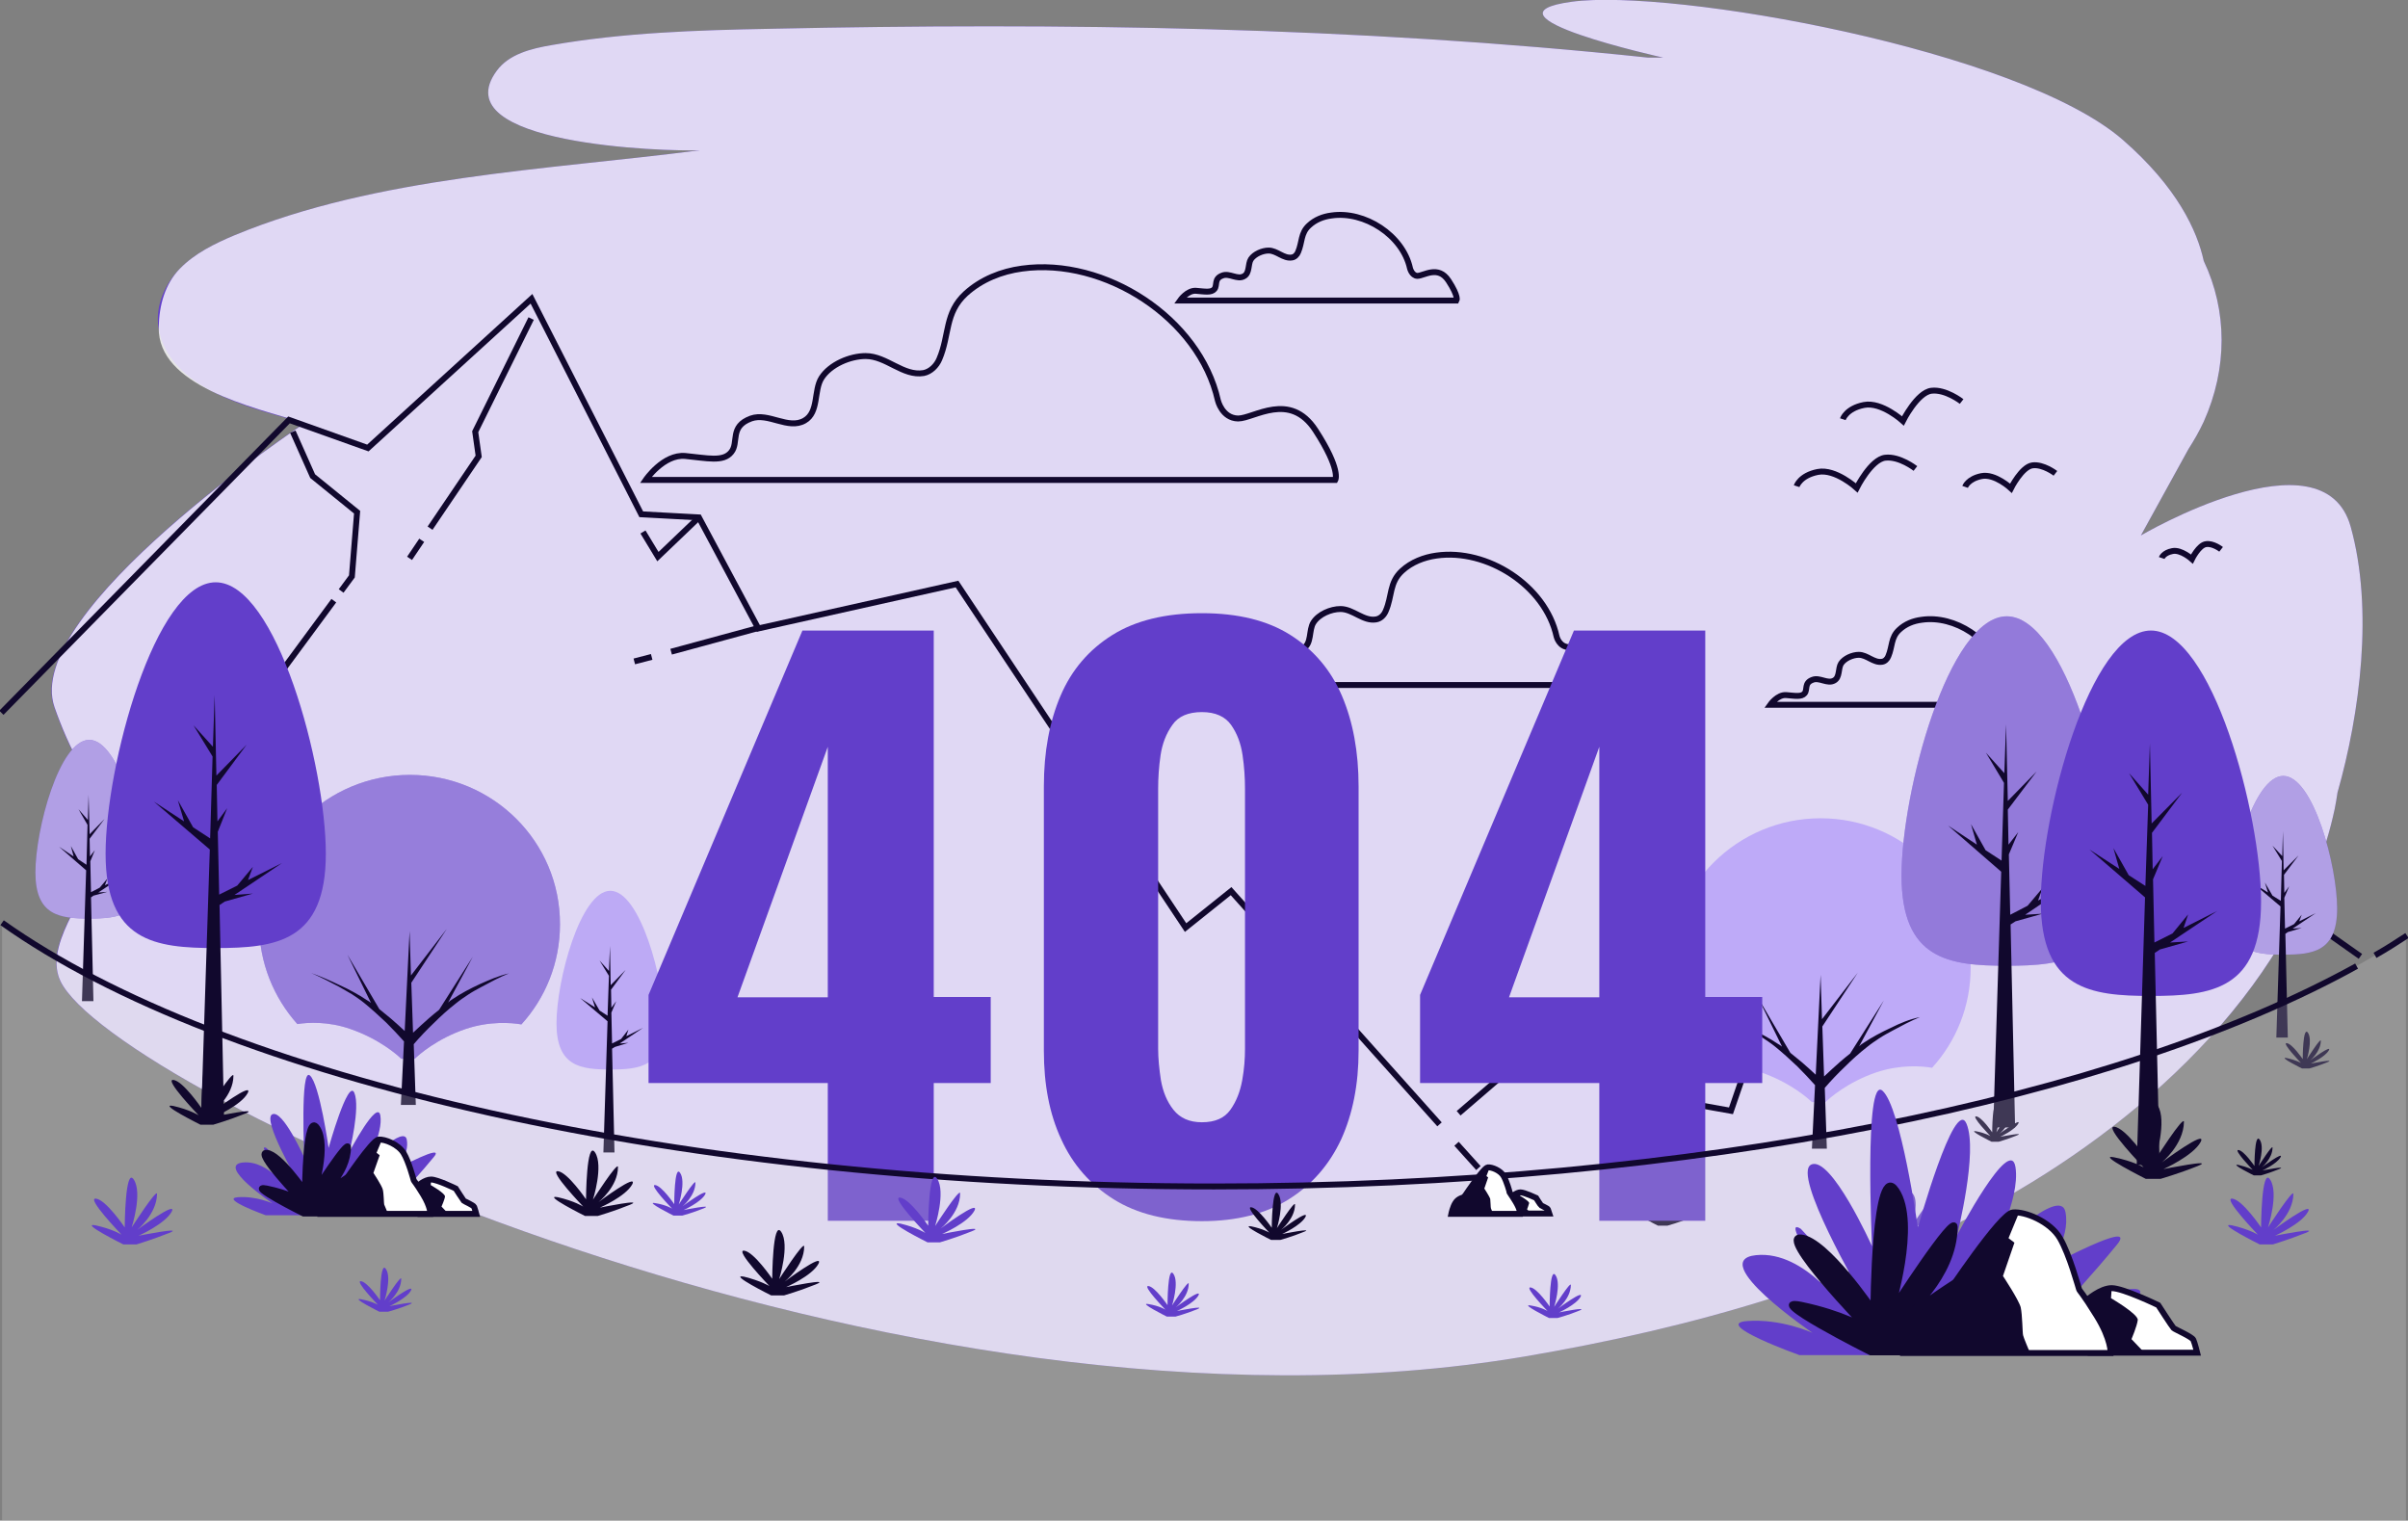 <svg width="407" height="257" viewBox="0 0 407 257" fill="none" xmlns="http://www.w3.org/2000/svg">
    <rect x="0" y="0" width="407" height="257" fill="#808080" stroke="none"/>
    <g clip-path="url(#clip0_165_70279)">
    <path d="M397.313 89.029C392.674 72.373 361.85 90.496 361.85 90.496L369.894 75.892C370.833 74.426 371.714 72.901 372.477 71.259C376.528 62.227 376.47 52.491 372.477 44.104C371.361 39.002 368.015 31.671 358.797 23.636C341.242 8.387 282.646 -1.994 265.678 0.293C248.71 2.581 281.119 9.736 281.119 9.736H278.536C229.158 4.516 179.428 3.812 130.109 4.868C117.72 5.102 105.332 5.513 93.237 7.624C89.773 8.211 86.015 9.149 83.96 11.964C74.742 24.457 112.436 25.63 118.308 25.395C92.415 28.738 63.704 29.794 39.632 39.764C36.285 41.172 32.939 42.814 30.414 45.394C27.889 47.975 26.245 51.611 26.774 55.306C28.418 65.98 43.155 69.147 51.492 71.493C51.492 71.493 3.523 103.34 9.16 119.527C11.508 126.213 14.972 133.251 21.431 140.171C17.732 144.804 14.503 149.614 11.978 154.775C10.451 157.883 8.455 162.223 10.158 165.801C18.965 184.158 151.481 247.206 257.693 229.259C285.934 224.45 313.999 216.591 338.717 202.574C363.318 188.674 388.388 165.684 394.612 136.711C394.788 135.773 394.964 134.834 395.082 133.954C398.898 120.524 401.188 102.929 397.313 89.029Z" fill="#623ECA"/>
    <path opacity="0.8" d="M397.313 89.029C392.674 72.373 361.85 90.496 361.85 90.496L369.894 75.892C370.833 74.426 371.714 72.901 372.477 71.259C376.528 62.227 376.469 52.491 372.477 44.104C371.361 39.002 368.015 31.671 358.797 23.636C341.242 8.387 282.646 -1.994 265.678 0.293C248.709 2.581 281.119 9.736 281.119 9.736H278.536C229.158 4.516 179.428 3.812 130.109 4.868C117.72 5.102 105.332 5.513 93.237 7.624C89.773 8.211 86.015 9.149 83.96 11.964C74.742 24.457 112.436 25.63 118.307 25.395C92.415 28.738 63.704 29.794 39.632 39.764C36.285 41.172 32.938 42.814 30.414 45.394C27.889 47.975 26.891 51.611 26.832 55.306C26.597 65.159 42.45 68.795 51.55 71.493C51.55 71.493 3.582 103.34 9.218 119.527C11.567 126.213 15.031 133.251 21.489 140.171C17.79 144.804 14.561 149.614 12.037 154.775C10.51 157.883 8.514 162.223 10.216 165.801C18.965 184.158 151.48 247.206 257.693 229.259C285.934 224.45 313.999 216.591 338.717 202.574C363.318 188.674 388.388 165.684 394.612 136.711C394.788 135.773 394.964 134.834 395.082 133.954C398.898 120.524 401.188 102.929 397.313 89.029Z" fill="white"/>
    <path d="M311.473 70.848C311.473 70.848 312.06 69.03 315.054 68.443C318.049 67.857 321.63 71.141 321.63 71.141C321.63 71.141 324.037 66.332 326.445 66.039C328.852 65.745 331.553 67.857 331.553 67.857" stroke="#11082D" stroke-miterlimit="10"/>
    <path d="M303.664 82.167C303.664 82.167 304.251 80.349 307.246 79.763C310.24 79.176 313.821 82.46 313.821 82.46C313.821 82.46 316.229 77.651 318.636 77.358C321.043 77.065 323.744 79.176 323.744 79.176" stroke="#11082D" stroke-miterlimit="10"/>
    <path d="M332.141 82.285C332.141 82.285 332.61 80.936 334.9 80.467C337.19 79.998 339.891 82.519 339.891 82.519C339.891 82.519 341.711 78.883 343.531 78.649C345.351 78.414 347.406 79.998 347.406 79.998" stroke="#11082D" stroke-miterlimit="10"/>
    <path d="M365.371 94.307C365.371 94.307 365.665 93.427 367.191 93.134C368.659 92.841 370.479 94.483 370.479 94.483C370.479 94.483 371.653 92.079 372.886 91.961C374.061 91.785 375.411 92.841 375.411 92.841" stroke="#11082D" stroke-miterlimit="10"/>
    <path d="M205.849 67.681C202.737 53.782 186.709 43.459 172.735 45.395C169.271 45.864 165.865 47.213 163.223 49.617C159.642 52.902 160.522 56.597 158.761 60.702C158.291 61.816 157.293 62.813 156.119 63.048C152.655 63.635 149.837 60.174 146.314 60.174C143.672 60.174 140.325 61.582 138.857 63.869C137.507 65.981 138.446 69.675 135.98 71.083C133.221 72.667 129.874 69.675 126.939 70.731C123.24 72.08 124.942 74.778 123.592 76.42C122.241 78.121 119.541 77.417 115.842 77.065C112.143 76.713 109.148 81.112 109.148 81.112H225.694C225.694 81.112 226.692 79.411 222.348 72.725C218.003 66.039 211.955 70.731 209.254 70.731C206.554 70.672 205.849 67.681 205.849 67.681Z" stroke="#11082D" stroke-miterlimit="10"/>
    <path d="M238.317 45.336C237.084 39.764 230.626 35.6 225.048 36.421C223.639 36.597 222.289 37.125 221.232 38.122C219.823 39.412 220.116 40.937 219.412 42.579C219.236 43.048 218.825 43.459 218.355 43.517C216.946 43.752 215.83 42.344 214.421 42.344C213.364 42.344 212.014 42.931 211.427 43.811C210.898 44.632 211.251 46.157 210.252 46.684C209.137 47.33 207.786 46.098 206.612 46.567C205.144 47.095 205.79 48.209 205.262 48.855C204.733 49.5 203.618 49.265 202.15 49.148C200.682 49.031 199.449 50.79 199.449 50.79H246.185C246.185 50.79 246.596 50.145 244.835 47.447C243.073 44.749 240.666 46.626 239.55 46.626C238.611 46.567 238.317 45.336 238.317 45.336Z" stroke="#11082D" stroke-miterlimit="10"/>
    <path d="M338.071 113.662C336.838 108.09 330.38 103.926 324.802 104.747C323.393 104.923 322.043 105.451 320.986 106.448C319.577 107.738 319.87 109.263 319.166 110.905C318.989 111.374 318.578 111.785 318.109 111.844C316.7 112.078 315.584 110.671 314.175 110.671C313.118 110.671 311.768 111.257 311.181 112.137C310.652 112.958 311.004 114.483 310.006 115.011C308.891 115.656 307.54 114.424 306.366 114.893C304.898 115.421 305.544 116.536 305.016 117.181C304.487 117.826 303.372 117.591 301.904 117.474C300.436 117.357 299.203 119.116 299.203 119.116H345.939C345.939 119.116 346.35 118.471 344.588 115.773C342.827 113.075 340.42 114.952 339.304 114.952C338.365 114.835 338.071 113.662 338.071 113.662Z" stroke="#11082D" stroke-miterlimit="10"/>
    <path d="M263.093 107.563C261.215 99 251.351 92.666 242.779 93.897C240.665 94.191 238.551 95.012 236.966 96.478C234.794 98.472 235.322 100.759 234.207 103.281C233.913 103.985 233.326 104.572 232.563 104.689C230.449 105.041 228.687 102.929 226.574 102.929C224.93 102.929 222.875 103.809 221.994 105.217C221.172 106.507 221.759 108.794 220.233 109.615C218.53 110.554 216.475 108.736 214.655 109.381C212.365 110.202 213.422 111.844 212.6 112.9C211.778 113.955 210.134 113.545 207.844 113.31C205.554 113.076 203.734 115.774 203.734 115.774H275.364C275.364 115.774 276.01 114.718 273.31 110.612C270.609 106.507 266.91 109.381 265.266 109.381C263.504 109.381 263.093 107.563 263.093 107.563Z" stroke="#11082D" stroke-miterlimit="10"/>
    <path d="M279.945 205.917C279.945 205.917 275.659 201.459 276.892 201.635C278.066 201.753 280.356 205.096 280.356 205.096C280.356 205.096 280.415 197.765 281.472 199.407C282.528 200.99 281.237 205.154 281.237 205.154C281.237 205.154 284.29 200.404 284.29 201.166C284.29 203.571 281.941 205.448 281.941 205.448C281.941 205.448 286.814 201.811 286.051 203.278C285.229 204.744 282.117 206.151 282.117 206.151C282.117 206.151 287.754 205.037 285.758 205.8C283.761 206.621 281.824 207.148 281.824 207.148H280.239C280.239 207.148 274.896 204.509 276.892 204.861C278.829 205.213 279.945 205.917 279.945 205.917Z" fill="#11082D"/>
    <path d="M336.427 192.017C336.427 192.017 333.08 188.557 334.02 188.674C334.959 188.792 336.721 191.372 336.721 191.372C336.721 191.372 336.721 185.683 337.601 186.915C338.423 188.146 337.425 191.372 337.425 191.372C337.425 191.372 339.774 187.677 339.774 188.264C339.774 190.14 337.954 191.607 337.954 191.607C337.954 191.607 341.77 188.792 341.124 189.906C340.478 191.02 338.071 192.135 338.071 192.135C338.071 192.135 342.474 191.255 340.889 191.9C339.304 192.545 337.836 192.956 337.836 192.956H336.603C336.603 192.956 332.435 190.903 334.02 191.196C335.605 191.489 336.427 192.017 336.427 192.017Z" fill="#11082D"/>
    <path d="M388.915 179.642C388.915 179.642 385.569 176.182 386.508 176.299C387.448 176.417 389.209 178.997 389.209 178.997C389.209 178.997 389.209 173.308 390.09 174.54C390.912 175.771 389.913 178.997 389.913 178.997C389.913 178.997 392.262 175.302 392.262 175.889C392.262 177.765 390.442 179.232 390.442 179.232C390.442 179.232 394.258 176.417 393.612 177.531C392.967 178.645 390.559 179.76 390.559 179.76C390.559 179.76 394.963 178.88 393.378 179.525C391.792 180.17 390.324 180.581 390.324 180.581H389.092C389.092 180.581 384.923 178.528 386.508 178.821C388.093 179.173 388.915 179.642 388.915 179.642Z" fill="#11082D"/>
    <path d="M322.042 207.911C322.042 207.911 318.049 203.806 319.165 203.923C320.28 204.04 322.394 207.149 322.394 207.149C322.394 207.149 322.394 200.345 323.392 201.87C324.39 203.336 323.157 207.207 323.157 207.207C323.157 207.207 325.976 202.809 325.976 203.512C325.976 205.741 323.803 207.501 323.803 207.501C323.803 207.501 328.324 204.158 327.62 205.506C326.856 206.855 323.979 208.146 323.979 208.146C323.979 208.146 329.205 207.09 327.385 207.852C325.506 208.615 323.745 209.084 323.745 209.084H322.277C322.277 209.084 317.345 206.621 319.165 206.973C321.044 207.325 322.042 207.911 322.042 207.911Z" fill="#623ECA"/>
    <path d="M243.307 190.023L208.079 150.611L200.388 156.769L161.754 98.707L128.17 106.214L118.131 87.446L108.384 86.918L89.831 50.497L62.177 75.716L48.849 70.966L0.234 120.465" stroke="#11082D" stroke-miterlimit="10"/>
    <path d="M249.883 197.413L246.184 193.308" stroke="#11082D" stroke-miterlimit="10"/>
    <path d="M110.147 111.022L107.211 111.785" stroke="#11082D" stroke-miterlimit="10"/>
    <path d="M128.112 106.155L113.434 110.143" stroke="#11082D" stroke-miterlimit="10"/>
    <path d="M72.688 89.264L80.907 77.124L80.32 72.959L89.773 53.84" stroke="#11082D" stroke-miterlimit="10"/>
    <path d="M69.223 94.366L71.278 91.316" stroke="#11082D" stroke-miterlimit="10"/>
    <path d="M56.422 101.521L43.094 119.585" stroke="#11082D" stroke-miterlimit="10"/>
    <path d="M49.496 72.96L52.843 80.467L60.358 86.567L59.477 97.417L57.657 99.88" stroke="#11082D" stroke-miterlimit="10"/>
    <path d="M118.129 87.446L111.2 94.074L108.676 89.909" stroke="#11082D" stroke-miterlimit="10"/>
    <path d="M398.955 161.637L344.939 123.574L328.499 146.682L308.243 139.937L276.89 183.807L256.634 179.467L246.535 188.147" stroke="#11082D" stroke-miterlimit="10"/>
    <path d="M344.939 123.574L338.48 151.784L330.906 148.441" stroke="#11082D" stroke-miterlimit="10"/>
    <path d="M308.422 141.638L292.569 187.736L281.707 185.8" stroke="#11082D" stroke-miterlimit="10"/>
    <path d="M307.716 138.294C293.683 138.294 282.234 149.613 282.234 163.572C282.234 170.023 284.7 175.947 288.693 180.404C290.513 180.111 293.918 179.935 297.617 181.225C302.549 182.926 305.602 185.624 306.248 186.269H308.538C309.184 185.624 312.296 182.867 317.169 181.225C321.22 179.876 324.86 180.169 326.563 180.463C330.614 176.005 333.08 170.082 333.08 163.572C333.139 149.613 321.748 138.294 307.716 138.294Z" fill="#BEAAF8"/>
    <path d="M319.577 173.718C318.814 174.07 317.992 174.48 317.229 174.891C316.466 175.301 315.702 175.77 314.998 176.24C314.704 176.416 314.469 176.592 314.235 176.826L318.403 169.084L312.708 178.058C312.121 178.527 311.534 178.996 311.005 179.465C310.066 180.286 309.185 181.108 308.305 181.929L308.011 173.483L314 164.393L307.952 172.252L307.717 164.744L307.306 173.19L306.895 181.635C306.132 180.932 305.369 180.228 304.547 179.524C303.901 178.996 303.255 178.468 302.609 177.94L297.208 168.733L301.2 176.885C300.965 176.709 300.731 176.533 300.496 176.416C299.791 175.946 299.028 175.477 298.265 175.067C297.501 174.656 296.738 174.246 295.916 173.894C294.331 173.131 292.746 172.427 291.102 171.841C292.687 172.545 294.213 173.307 295.74 174.128C296.503 174.539 297.208 175.008 297.971 175.419C298.676 175.888 299.38 176.357 300.026 176.885C301.318 177.941 302.551 179.055 303.784 180.228C304.84 181.283 305.839 182.339 306.778 183.395L306.25 194.128H308.774L308.422 183.864C309.479 182.632 310.653 181.401 311.827 180.286C313.002 179.113 314.235 177.999 315.585 176.943C316.231 176.416 316.935 175.946 317.64 175.477C318.345 175.008 319.108 174.598 319.871 174.187C321.398 173.366 322.924 172.545 324.509 171.9C322.748 172.252 321.104 172.955 319.577 173.718Z" fill="#11082D"/>
    <path d="M112.26 172.956C112.26 180.228 108.208 180.756 103.159 180.756C98.11 180.756 94.059 180.228 94.059 172.956C94.059 165.683 98.11 150.552 103.159 150.552C108.208 150.552 112.26 165.683 112.26 172.956Z" fill="#BDAAF5"/>
    <path d="M106.212 176.24L104.744 176.357L108.678 173.718L105.86 175.126L106.212 174.011L104.979 175.595L103.452 176.357L103.335 171.138L104.157 169.202L103.335 170.316L103.276 167.267L105.742 163.924L103.218 166.504L103.1 159.877L102.924 164.1L101.339 162.34L102.924 164.921L102.689 171.665L101.339 170.786L100.047 168.557L100.575 170.258L98.051 168.674L102.689 172.604L101.985 194.773H103.863L103.452 177.237L103.922 176.944L106.212 176.24Z" fill="#11082D"/>
    <path d="M356.975 147.972C356.975 162.165 348.99 163.221 339.185 163.221C329.38 163.221 321.395 162.165 321.395 147.972C321.395 133.779 329.38 104.161 339.185 104.161C348.99 104.161 356.975 133.779 356.975 147.972Z" fill="#623ECA"/>
    <path opacity="0.31" d="M356.975 147.972C356.975 162.165 348.99 163.221 339.185 163.221C329.38 163.221 321.395 162.165 321.395 147.972C321.395 133.779 329.38 104.161 339.185 104.161C348.99 104.161 356.975 133.779 356.975 147.972Z" fill="white"/>
    <path d="M345.232 154.424L342.296 154.6L349.929 149.439L344.468 152.195L345.232 150.084L342.707 153.075L339.771 154.6L339.537 144.395L341.122 140.641L339.478 142.753L339.36 136.829L344.234 130.378L339.36 135.363L339.067 122.401L338.773 130.671L335.661 127.211L338.715 132.313L338.304 145.45L335.603 143.691L333.137 139.292L334.135 142.753L329.262 139.527L338.245 147.327L336.894 190.552H340.593L339.83 156.242L340.652 155.714L345.232 154.424Z" fill="#11082D"/>
    <path d="M395.021 153.544C395.021 160.816 390.97 161.344 385.921 161.344C380.872 161.344 376.82 160.816 376.82 153.544C376.82 146.271 380.872 131.14 385.921 131.14C390.97 131.14 395.021 146.33 395.021 153.544Z" fill="#623ECA"/>
    <path opacity="0.5" d="M395.021 153.544C395.021 160.816 390.97 161.344 385.921 161.344C380.872 161.344 376.82 160.816 376.82 153.544C376.82 146.271 380.872 131.14 385.921 131.14C390.97 131.14 395.021 146.33 395.021 153.544Z" fill="white"/>
    <path d="M389.032 156.828L387.506 156.945L391.44 154.306L388.621 155.714L389.032 154.599L387.741 156.183L386.214 156.945L386.097 151.725L386.919 149.79L386.097 150.904L386.038 147.855L388.504 144.57L385.979 147.092L385.862 140.465L385.744 144.688L384.1 142.928L385.686 145.509L385.51 152.253L384.1 151.374L382.809 149.145L383.337 150.846L380.812 149.262L385.451 153.192L384.746 175.361H386.684L386.273 157.825L386.684 157.532L389.032 156.828Z" fill="#11082D"/>
    <path d="M24.189 147.444C24.189 154.716 20.138 155.244 15.089 155.244C10.04 155.244 5.988 154.716 5.988 147.444C5.988 140.171 10.04 125.04 15.089 125.04C20.138 125.04 24.189 140.171 24.189 147.444Z" fill="#623ECA"/>
    <path opacity="0.5" d="M24.189 147.444C24.189 154.716 20.138 155.244 15.089 155.244C10.04 155.244 5.988 154.716 5.988 147.444C5.988 140.171 10.04 125.04 15.089 125.04C20.138 125.04 24.189 140.171 24.189 147.444Z" fill="white"/>
    <path d="M18.142 150.728L16.615 150.846L20.549 148.206L17.731 149.614L18.142 148.5L16.85 150.025L15.382 150.787L15.265 145.567L16.028 143.69L15.206 144.746L15.147 141.755L17.672 138.412L15.147 140.993L14.971 134.307L14.854 138.588L13.268 136.77L14.795 139.409L14.619 146.154L13.21 145.215L11.977 142.987L12.446 144.746L9.98 143.104L14.56 147.092L13.855 169.203H15.793L15.382 151.667L15.793 151.374L18.142 150.728Z" fill="#11082D"/>
    <path d="M69.282 130.963C55.25 130.963 43.801 142.282 43.801 156.241C43.801 162.692 46.267 168.616 50.259 173.073C52.079 172.78 55.485 172.604 59.184 173.894C64.116 175.595 67.169 178.293 67.814 178.938H70.104C70.75 178.293 73.862 175.536 78.735 173.894C82.786 172.545 86.427 172.838 88.129 173.132C92.18 168.674 94.646 162.751 94.646 156.241C94.705 142.282 83.315 130.963 69.282 130.963Z" fill="#623ECA"/>
    <path opacity="0.33" d="M69.282 130.963C55.25 130.963 43.801 142.282 43.801 156.241C43.801 162.692 46.267 168.616 50.259 173.073C52.079 172.78 55.485 172.604 59.184 173.894C64.116 175.595 67.169 178.293 67.814 178.938H70.104C70.75 178.293 73.862 175.536 78.735 173.894C82.786 172.545 86.427 172.838 88.129 173.132C92.18 168.674 94.646 162.751 94.646 156.241C94.705 142.282 83.315 130.963 69.282 130.963Z" fill="white"/>
    <path d="M81.085 166.328C80.322 166.68 79.5 167.091 78.737 167.501C77.974 167.912 77.21 168.381 76.506 168.85C76.212 169.026 75.977 169.202 75.742 169.437L79.911 161.695L74.216 170.668C73.629 171.137 73.042 171.607 72.513 172.076C71.574 172.897 70.693 173.718 69.812 174.539L69.519 166.094L75.507 157.003L69.46 164.862L69.225 157.355L68.814 165.8L68.403 174.246C67.64 173.542 66.877 172.838 66.055 172.134C65.409 171.607 64.763 171.079 64.117 170.551L58.715 161.343L62.708 169.495C62.473 169.319 62.238 169.143 62.004 169.026C61.299 168.557 60.536 168.088 59.772 167.677C59.009 167.266 58.246 166.856 57.424 166.504C55.839 165.742 54.253 165.038 52.609 164.451C54.195 165.155 55.721 165.918 57.248 166.739C58.011 167.149 58.716 167.618 59.479 168.029C60.183 168.498 60.888 168.967 61.534 169.495C62.825 170.551 64.058 171.665 65.291 172.838C66.348 173.894 67.346 174.95 68.286 176.005L67.757 186.738H70.282L69.93 176.474C70.987 175.243 72.161 174.011 73.335 172.897C74.509 171.724 75.742 170.61 77.093 169.554C77.739 169.026 78.443 168.557 79.148 168.088C79.852 167.618 80.616 167.208 81.379 166.797C82.905 165.976 84.432 165.155 86.017 164.51C84.256 164.921 82.671 165.624 81.085 166.328Z" fill="#11082D"/>
    <path d="M139.913 206.327V183.044H109.617V168.147L135.627 106.565H157.821V168.499H167.45V183.044H157.821V206.327H139.913ZM124.648 168.557H139.913V126.213L124.648 168.557Z" fill="#623ECA"/>
    <path d="M203.148 206.386C197.159 206.386 192.169 205.154 188.235 202.691C184.301 200.228 181.307 196.826 179.369 192.545C177.373 188.263 176.434 183.278 176.434 177.589V132.899C176.434 127.092 177.373 121.99 179.252 117.591C181.131 113.193 184.066 109.791 188 107.328C191.934 104.864 196.983 103.633 203.148 103.633C209.254 103.633 214.245 104.864 218.12 107.328C221.995 109.791 224.931 113.193 226.81 117.591C228.688 121.99 229.628 127.092 229.628 132.899V177.589C229.628 183.278 228.63 188.263 226.692 192.545C224.696 196.826 221.76 200.228 217.826 202.691C213.893 205.154 209.019 206.386 203.148 206.386ZM203.148 189.671C205.379 189.671 206.964 188.967 207.963 187.56C208.961 186.152 209.607 184.51 209.959 182.574C210.311 180.639 210.429 178.88 210.429 177.237V133.309C210.429 131.491 210.311 129.614 210.018 127.62C209.724 125.626 209.078 123.925 208.08 122.518C207.082 121.11 205.438 120.348 203.148 120.348C200.858 120.348 199.156 121.052 198.157 122.518C197.101 123.984 196.455 125.685 196.161 127.62C195.868 129.614 195.75 131.491 195.75 133.309V177.237C195.75 178.88 195.926 180.639 196.22 182.574C196.572 184.51 197.218 186.152 198.334 187.56C199.449 188.967 201.034 189.671 203.148 189.671Z" fill="#623ECA"/>
    <path d="M270.316 206.327V183.044H240.02V168.147L266.029 106.565H288.223V168.499H297.852V183.044H288.223V206.327H270.316ZM255.05 168.557H270.316V126.213L255.05 168.557Z" fill="#623ECA"/>
    <path d="M406.647 158.235C368.249 183.395 292.45 200.462 205.202 200.462C115.253 200.462 37.517 182.281 0.352 155.889V256.941H406.647V158.235Z" fill="#DADADA" fill-opacity="0.23"/>
    <path d="M398.31 163.278C357.915 185.624 286.52 200.521 205.202 200.521C115.253 200.521 37.517 182.339 0.352 155.947" stroke="#11082D" stroke-miterlimit="10"/>
    <path d="M406.824 158.117C405.121 159.232 403.301 160.404 401.422 161.46" stroke="#11082D" stroke-miterlimit="10"/>
    <path d="M382.166 152.37C382.166 167.209 373.828 168.323 363.553 168.323C353.279 168.323 344.941 167.209 344.941 152.37C344.941 137.532 353.279 106.565 363.553 106.565C373.828 106.565 382.166 137.532 382.166 152.37Z" fill="#623ECA"/>
    <path d="M369.835 159.115L366.782 159.291L374.767 153.953L369.071 156.827L369.835 154.54L367.193 157.766L364.14 159.291L363.905 148.616L365.549 144.687L363.846 146.916L363.729 140.757L368.837 133.954L363.67 139.174L363.376 125.626L363.083 134.306L359.853 130.67L363.083 136.007L362.613 149.731L359.795 147.913L357.211 143.338L358.209 146.857L353.16 143.573L362.554 151.666L361.145 196.885H365.02L364.198 161.05L365.079 160.463L369.835 159.115Z" fill="#11082D"/>
    <path d="M362.319 197.296C362.319 197.296 355.45 190.199 357.387 190.434C359.325 190.669 362.906 195.947 362.906 195.947C362.906 195.947 362.965 184.217 364.668 186.798C366.37 189.378 364.257 196.006 364.257 196.006C364.257 196.006 369.13 188.381 369.13 189.613C369.071 193.484 365.372 196.475 365.372 196.475C365.372 196.475 373.181 190.669 371.948 193.014C370.657 195.36 365.666 197.589 365.666 197.589C365.666 197.589 374.708 195.771 371.479 197.061C368.249 198.352 365.196 199.231 365.196 199.231H362.672C362.672 199.231 354.158 194.95 357.329 195.595C360.558 196.24 362.319 197.296 362.319 197.296Z" fill="#11082D"/>
    <path d="M33.583 188.498C33.583 188.498 27.653 182.34 29.297 182.516C30.941 182.692 34.052 187.267 34.052 187.267C34.052 187.267 34.111 177.121 35.579 179.349C37.047 181.578 35.227 187.325 35.227 187.325C35.227 187.325 39.454 180.757 39.454 181.812C39.454 185.155 36.166 187.736 36.166 187.736C36.166 187.736 42.918 182.692 41.861 184.745C40.746 186.798 36.401 188.674 36.401 188.674C36.401 188.674 44.21 187.091 41.45 188.205C38.691 189.32 36.049 190.082 36.049 190.082H33.876C33.876 190.082 26.478 186.387 29.297 186.915C32.115 187.56 33.583 188.498 33.583 188.498Z" fill="#11082D"/>
    <path d="M55.072 144.277C55.072 159.115 46.735 160.229 36.46 160.229C26.185 160.229 17.848 159.115 17.848 144.277C17.848 129.438 26.185 98.413 36.46 98.413C46.735 98.413 55.072 129.438 55.072 144.277Z" fill="#623ECA"/>
    <path d="M42.741 151.021L39.629 151.255L47.673 145.86L41.919 148.734L42.741 146.505L40.099 149.672L37.046 151.197L36.811 140.581L38.396 136.593L36.752 138.822L36.635 132.664L41.684 125.86L36.576 131.08L36.283 117.474L35.989 126.212L32.701 122.576L35.93 127.855L35.519 141.696L32.642 139.819L30.059 135.244L31.116 138.822L26.008 135.479L35.461 143.572L33.993 188.849H37.868L37.105 152.956L37.985 152.37L42.741 151.021Z" fill="#11082D"/>
    <path d="M98.579 203.922C98.579 203.922 92.649 197.764 94.293 197.94C95.937 198.116 99.048 202.691 99.048 202.691C99.048 202.691 99.107 192.544 100.575 194.773C102.043 197.002 100.223 202.749 100.223 202.749C100.223 202.749 104.45 196.181 104.45 197.236C104.45 200.579 101.162 203.16 101.162 203.16C101.162 203.16 107.914 198.116 106.857 200.169C105.742 202.221 101.397 204.098 101.397 204.098C101.397 204.098 109.206 202.515 106.446 203.629C103.687 204.743 101.045 205.506 101.045 205.506H98.872C98.872 205.506 91.474 201.811 94.293 202.339C97.111 202.984 98.579 203.922 98.579 203.922Z" fill="#11082D"/>
    <path d="M130.051 217.353C130.051 217.353 124.121 211.195 125.765 211.371C127.409 211.547 130.521 216.121 130.521 216.121C130.521 216.121 130.58 205.975 132.048 208.204C133.515 210.432 131.695 216.18 131.695 216.18C131.695 216.18 135.923 209.611 135.923 210.667C135.923 214.01 132.635 216.591 132.635 216.591C132.635 216.591 139.387 211.547 138.33 213.599C137.214 215.652 132.87 217.529 132.87 217.529C132.87 217.529 140.678 215.945 137.919 217.06C135.159 218.174 132.517 218.936 132.517 218.936H130.345C130.345 218.936 122.947 215.242 125.765 215.769C128.584 216.473 130.051 217.353 130.051 217.353Z" fill="#11082D"/>
    <path d="M214.539 208.321C214.539 208.321 210.253 203.864 211.486 204.04C212.66 204.157 214.95 207.5 214.95 207.5C214.95 207.5 215.008 200.169 216.065 201.811C217.122 203.395 215.83 207.559 215.83 207.559C215.83 207.559 218.884 202.808 218.884 203.571C218.884 205.975 216.535 207.852 216.535 207.852C216.535 207.852 221.408 204.216 220.645 205.682C219.823 207.148 216.711 208.556 216.711 208.556C216.711 208.556 222.348 207.441 220.351 208.204C218.355 209.025 216.418 209.553 216.418 209.553H214.832C214.832 209.553 209.489 206.914 211.486 207.265C213.482 207.676 214.539 208.321 214.539 208.321Z" fill="#11082D"/>
    <path d="M380.755 197.706C380.755 197.706 377.409 194.245 378.348 194.363C379.287 194.48 381.049 197.061 381.049 197.061C381.049 197.061 381.049 191.372 381.929 192.603C382.81 193.835 381.753 197.061 381.753 197.061C381.753 197.061 384.102 193.366 384.102 193.952C384.102 195.829 382.282 197.295 382.282 197.295C382.282 197.295 386.098 194.48 385.452 195.594C384.806 196.709 382.399 197.823 382.399 197.823C382.399 197.823 386.803 196.943 385.217 197.588C383.632 198.234 382.164 198.644 382.164 198.644H380.931C380.931 198.644 376.763 196.591 378.348 196.885C379.874 197.237 380.755 197.706 380.755 197.706Z" fill="#11082D"/>
    <path d="M156.411 208.38C156.411 208.38 150.481 202.222 152.125 202.398C153.769 202.574 156.88 207.149 156.88 207.149C156.88 207.149 156.939 197.002 158.407 199.231C159.875 201.46 158.055 207.207 158.055 207.207C158.055 207.207 162.282 200.639 162.282 201.694C162.282 205.037 158.994 207.618 158.994 207.618C158.994 207.618 165.746 202.574 164.689 204.627C163.574 206.679 159.229 208.556 159.229 208.556C159.229 208.556 167.038 206.973 164.278 208.087C161.519 209.201 158.877 209.964 158.877 209.964H156.763C156.763 209.964 149.365 206.269 152.183 206.797C154.943 207.442 156.411 208.38 156.411 208.38Z" fill="#623ECA"/>
    <path d="M113.608 204.274C113.608 204.274 109.616 200.169 110.731 200.286C111.847 200.404 113.961 203.512 113.961 203.512C113.961 203.512 113.961 196.709 114.959 198.234C115.957 199.7 114.724 203.571 114.724 203.571C114.724 203.571 117.542 199.172 117.542 199.876C117.542 202.104 115.37 203.864 115.37 203.864C115.37 203.864 119.891 200.521 119.186 201.87C118.423 203.219 115.546 204.509 115.546 204.509C115.546 204.509 120.771 203.453 118.951 204.216C117.072 204.978 115.311 205.447 115.311 205.447H113.843C113.843 205.447 108.911 202.984 110.731 203.336C112.61 203.629 113.608 204.274 113.608 204.274Z" fill="#623ECA"/>
    <path d="M63.882 220.52C63.882 220.52 59.889 216.415 61.005 216.532C62.12 216.65 64.234 219.758 64.234 219.758C64.234 219.758 64.234 212.955 65.232 214.48C66.23 215.946 64.997 219.817 64.997 219.817C64.997 219.817 67.816 215.418 67.816 216.122C67.816 218.35 65.643 220.11 65.643 220.11C65.643 220.11 70.164 216.767 69.46 218.116C68.696 219.465 65.819 220.755 65.819 220.755C65.819 220.755 71.045 219.699 69.225 220.462C67.346 221.224 65.584 221.693 65.584 221.693H64.117C64.117 221.693 59.185 219.23 61.005 219.582C62.884 219.934 63.882 220.52 63.882 220.52Z" fill="#623ECA"/>
    <path d="M196.983 221.342C196.983 221.342 192.991 217.236 194.106 217.354C195.222 217.471 197.336 220.579 197.336 220.579C197.336 220.579 197.336 213.776 198.334 215.301C199.332 216.767 198.099 220.638 198.099 220.638C198.099 220.638 200.917 216.239 200.917 216.943C200.917 219.172 198.745 220.931 198.745 220.931C198.745 220.931 203.266 217.588 202.561 218.937C201.798 220.286 198.921 221.576 198.921 221.576C198.921 221.576 204.146 220.521 202.326 221.283C200.447 222.046 198.686 222.515 198.686 222.515H197.218C197.218 222.515 192.286 220.051 194.106 220.403C195.985 220.697 196.983 221.342 196.983 221.342Z" fill="#623ECA"/>
    <path d="M261.569 221.576C261.569 221.576 257.577 217.471 258.692 217.588C259.808 217.705 261.922 220.814 261.922 220.814C261.922 220.814 261.921 214.01 262.92 215.535C263.918 217.001 262.685 220.872 262.685 220.872C262.685 220.872 265.503 216.474 265.503 217.177C265.503 219.406 263.331 221.166 263.331 221.166C263.331 221.166 267.852 217.823 267.147 219.172C266.384 220.52 263.507 221.811 263.507 221.811C263.507 221.811 268.732 220.755 266.912 221.517C265.033 222.28 263.272 222.749 263.272 222.749H261.804C261.804 222.749 256.872 220.286 258.692 220.638C260.571 220.931 261.569 221.576 261.569 221.576Z" fill="#623ECA"/>
    <path d="M381.637 208.674C381.637 208.674 375.59 202.398 377.293 202.574C378.995 202.75 382.166 207.442 382.166 207.442C382.166 207.442 382.225 197.12 383.692 199.348C385.219 201.636 383.34 207.442 383.34 207.442C383.34 207.442 387.685 200.697 387.626 201.812C387.567 205.213 384.279 207.852 384.279 207.852C384.279 207.852 391.208 202.75 390.092 204.803C388.977 206.855 384.514 208.849 384.514 208.849C384.514 208.849 392.499 207.266 389.681 208.38C386.863 209.495 384.162 210.316 384.162 210.316H381.931C381.931 210.316 374.416 206.562 377.234 207.09C380.111 207.735 381.637 208.674 381.637 208.674Z" fill="#623ECA"/>
    <path d="M20.552 208.674C20.552 208.674 14.504 202.398 16.207 202.574C17.909 202.75 21.08 207.442 21.08 207.442C21.08 207.442 21.139 197.12 22.606 199.348C24.133 201.636 22.254 207.442 22.254 207.442C22.254 207.442 26.599 200.697 26.54 201.812C26.482 205.213 23.194 207.852 23.194 207.852C23.194 207.852 30.122 202.75 29.006 204.803C27.891 206.855 23.428 208.849 23.428 208.849C23.428 208.849 31.413 207.266 28.595 208.38C25.777 209.495 23.076 210.316 23.076 210.316H20.845C20.845 210.316 13.33 206.562 16.148 207.09C19.084 207.735 20.552 208.674 20.552 208.674Z" fill="#623ECA"/>
    <path d="M50.433 199.817C50.433 199.817 44.209 189.143 46.029 188.322C47.791 187.501 51.431 195.653 51.431 195.653C51.431 195.653 50.727 180.346 52.371 181.754C54.014 183.161 55.541 194.011 55.541 194.011C55.541 194.011 58.829 182.223 59.886 184.686C60.943 187.149 59.064 194.656 59.064 194.656C59.064 194.656 63.82 185.624 64.289 188.557C64.759 191.489 62.058 196.357 62.058 196.357C62.058 196.357 68.282 190.14 68.752 192.604C69.221 195.067 67.108 197.53 67.108 197.53C67.108 197.53 75.386 193.073 73.331 195.536C71.335 197.999 68.399 201.166 68.399 201.166C68.399 201.166 76.326 198.351 75.327 199.993C74.388 201.636 70.865 203.395 70.865 203.395C70.865 203.395 77.324 202.222 76.619 203.278C75.915 204.333 74.271 205.389 74.271 205.389H44.914C44.914 205.389 37.105 202.574 40.217 202.339C43.27 202.105 46.088 203.395 46.088 203.395C46.088 203.395 36.518 196.944 41.039 196.474C45.501 196.005 49.2 201.636 49.2 201.636C49.2 201.636 42.859 192.662 45.09 194.07L50.433 199.817Z" fill="#623ECA"/>
    <path d="M50.846 202.867C50.846 202.867 42.861 194.598 45.092 194.832C47.323 195.067 51.55 201.284 51.55 201.284C51.55 201.284 51.609 187.619 53.605 190.61C55.602 193.601 53.136 201.342 53.136 201.342C53.136 201.342 58.831 192.428 58.831 193.894C58.772 198.41 54.427 201.929 54.427 201.929C54.427 201.929 63.587 195.184 62.06 197.882C60.533 200.639 54.721 203.219 54.721 203.219C54.721 203.219 65.289 201.108 61.532 202.574C57.774 204.099 54.251 205.096 54.251 205.096H51.315C51.315 205.096 41.334 200.111 45.092 200.873C48.849 201.636 50.846 202.867 50.846 202.867Z" fill="#11082D" stroke="#11082D" stroke-miterlimit="10"/>
    <path d="M314.526 218.584C314.526 218.584 302.783 198.409 306.13 196.826C309.476 195.242 316.404 210.608 316.404 210.608C316.404 210.608 315.054 181.694 318.166 184.333C321.278 187.031 324.155 207.5 324.155 207.5C324.155 207.5 330.378 185.213 332.374 189.905C334.371 194.597 330.789 208.731 330.789 208.731C330.789 208.731 339.772 191.664 340.653 197.236C341.534 202.808 336.426 211.957 336.426 211.957C336.426 211.957 348.227 200.169 349.108 204.861C349.988 209.552 345.996 214.186 345.996 214.186C345.996 214.186 361.614 205.74 357.797 210.374C353.981 215.065 348.462 221.048 348.462 221.048C348.462 221.048 363.375 215.711 361.614 218.819C359.852 221.927 353.159 225.27 353.159 225.27C353.159 225.27 365.43 223.042 364.079 225.036C362.729 227.03 359.617 229.024 359.617 229.024H304.133C304.133 229.024 289.396 223.746 295.209 223.276C301.022 222.807 306.364 225.27 306.364 225.27C306.364 225.27 288.339 213.013 296.794 212.133C305.249 211.253 312.177 221.927 312.177 221.927C312.177 221.927 300.141 205.036 304.368 207.676L314.526 218.584Z" fill="#623ECA"/>
    <path d="M315.29 224.332C315.29 224.332 300.142 208.673 304.429 209.142C308.715 209.611 316.641 221.341 316.641 221.341C316.641 221.341 316.758 195.535 320.516 201.166C324.274 206.796 319.635 221.458 319.635 221.458C319.635 221.458 330.438 204.626 330.38 207.383C330.321 215.887 322.042 222.514 322.042 222.514C322.042 222.514 339.304 209.729 336.486 214.89C333.668 220.051 322.63 224.977 322.63 224.977C322.63 224.977 342.533 220.989 335.488 223.804C328.384 226.619 321.69 228.555 321.69 228.555H316.171C316.171 228.555 297.383 219.112 304.429 220.52C311.474 221.986 315.29 224.332 315.29 224.332Z" fill="#11082D" stroke="#11082D" stroke-miterlimit="10"/>
    <path d="M70.632 200.404C70.632 200.404 71.806 199.349 72.863 199.349C73.92 199.349 77.032 200.874 77.032 200.874C77.032 200.874 78.265 202.809 78.382 202.926C78.499 203.044 80.026 203.689 80.143 203.982C80.261 204.275 80.496 205.155 80.496 205.155H70.925L69.164 200.522L70.632 200.404Z" fill="white" stroke="#11082D" stroke-miterlimit="10"/>
    <path d="M72.863 199.349L72.804 200.287C72.804 200.287 75.27 201.695 75.212 202.222C75.153 202.75 74.624 203.923 74.624 203.923L75.857 205.214H69.164L69.692 201.284C69.751 201.284 71.16 199.231 72.863 199.349Z" fill="#11082D"/>
    <path d="M58.125 199.876C58.125 199.876 62.94 192.662 63.996 192.604C65.053 192.486 67.343 193.425 68.224 194.891C69.104 196.357 69.868 199.29 69.926 199.466C69.985 199.642 70.22 199.759 71.512 201.87C72.803 203.982 72.745 205.155 72.745 205.155H54.25C54.25 205.155 54.661 203.278 55.307 202.163C56.011 201.108 57.597 200.697 57.597 200.697L58.125 199.876Z" fill="white" stroke="#11082D" stroke-miterlimit="10"/>
    <path d="M65.523 204.979C65.523 204.979 64.994 203.747 64.936 203.571C64.877 203.395 64.877 201.753 64.701 201.049C64.525 200.345 63.116 198.234 63.116 198.234L64.172 195.243L63.644 194.832L64.525 192.721L64.055 192.486C62.939 192.662 58.184 199.759 58.184 199.759L57.655 200.58C57.655 200.58 56.07 200.99 55.365 202.046C54.778 202.984 54.426 204.451 54.309 204.92H65.523V204.979Z" fill="#11082D"/>
    <path d="M255.58 202.221C255.58 202.221 256.343 201.518 256.989 201.518C257.635 201.518 259.631 202.456 259.631 202.456C259.631 202.456 260.394 203.688 260.512 203.746C260.57 203.805 261.569 204.215 261.627 204.391C261.686 204.567 261.862 205.095 261.862 205.095H255.873L254.758 202.163L255.58 202.221Z" fill="white" stroke="#11082D" stroke-miterlimit="10"/>
    <path d="M256.989 201.518L256.93 202.104C256.93 202.104 258.457 202.984 258.457 203.336C258.398 203.629 258.105 204.391 258.105 204.391L258.868 205.212H254.699L254.993 202.749C255.051 202.749 255.932 201.459 256.989 201.518Z" fill="#11082D"/>
    <path d="M247.771 201.87C247.771 201.87 250.765 197.354 251.47 197.295C252.174 197.236 253.583 197.823 254.112 198.703C254.64 199.582 255.169 201.459 255.169 201.576C255.227 201.694 255.345 201.752 256.167 203.101C256.989 204.45 256.93 205.154 256.93 205.154H245.305C245.305 205.154 245.54 203.981 246.009 203.277C246.42 202.573 247.418 202.339 247.418 202.339L247.771 201.87Z" fill="white" stroke="#11082D" stroke-miterlimit="10"/>
    <path d="M252.35 205.095C252.35 205.095 252.056 204.333 251.998 204.216C251.939 204.098 251.939 203.043 251.88 202.632C251.763 202.221 250.882 200.873 250.882 200.873L251.528 198.996L251.234 198.761L251.763 197.412L251.469 197.295C250.765 197.412 247.77 201.87 247.77 201.87L247.477 202.397C247.477 202.397 246.479 202.632 246.068 203.336C245.715 203.922 245.481 204.861 245.422 205.095H252.35Z" fill="#11082D"/>
    <path d="M352.693 219.758C352.693 219.758 354.983 217.705 356.921 217.705C358.858 217.705 364.788 220.579 364.788 220.579C364.788 220.579 367.137 224.215 367.372 224.45C367.606 224.684 370.483 225.916 370.718 226.444C370.953 226.972 371.364 228.614 371.364 228.614H353.222L349.875 219.816L352.693 219.758Z" fill="white" stroke="#11082D" stroke-miterlimit="10"/>
    <path d="M356.92 217.705L356.803 219.406C356.803 219.406 361.441 222.104 361.324 223.101C361.206 224.098 360.267 226.327 360.267 226.327L362.616 228.79H349.992L350.99 221.342C350.99 221.4 353.691 217.471 356.92 217.705Z" fill="#11082D"/>
    <path d="M329.089 218.703C329.089 218.703 338.131 205.096 340.186 204.92C342.241 204.686 346.527 206.445 348.171 209.26C349.815 212.075 351.283 217.589 351.4 217.882C351.518 218.234 351.929 218.41 354.395 222.398C356.86 226.386 356.743 228.673 356.743 228.673H321.75C321.75 228.673 322.513 225.096 323.805 223.043C325.097 220.99 328.15 220.228 328.15 220.228L329.089 218.703Z" fill="white" stroke="#11082D" stroke-miterlimit="10"/>
    <path d="M343.004 228.38C343.004 228.38 342.006 226.034 341.947 225.682C341.83 225.33 341.83 222.221 341.536 220.931C341.184 219.641 338.542 215.653 338.542 215.653L340.479 210.022L339.481 209.26L341.125 205.272L340.245 204.861C338.131 205.213 329.148 218.644 329.148 218.644L328.15 220.169C328.15 220.169 325.155 220.931 323.805 222.984C322.689 224.743 321.985 227.559 321.809 228.38H343.004Z" fill="#11082D"/>
    </g>
    <defs>
    <clipPath id="clip0_165_70279">
    <rect width="407" height="257" fill="white"/>
    </clipPath>
    </defs>
    </svg>
    
